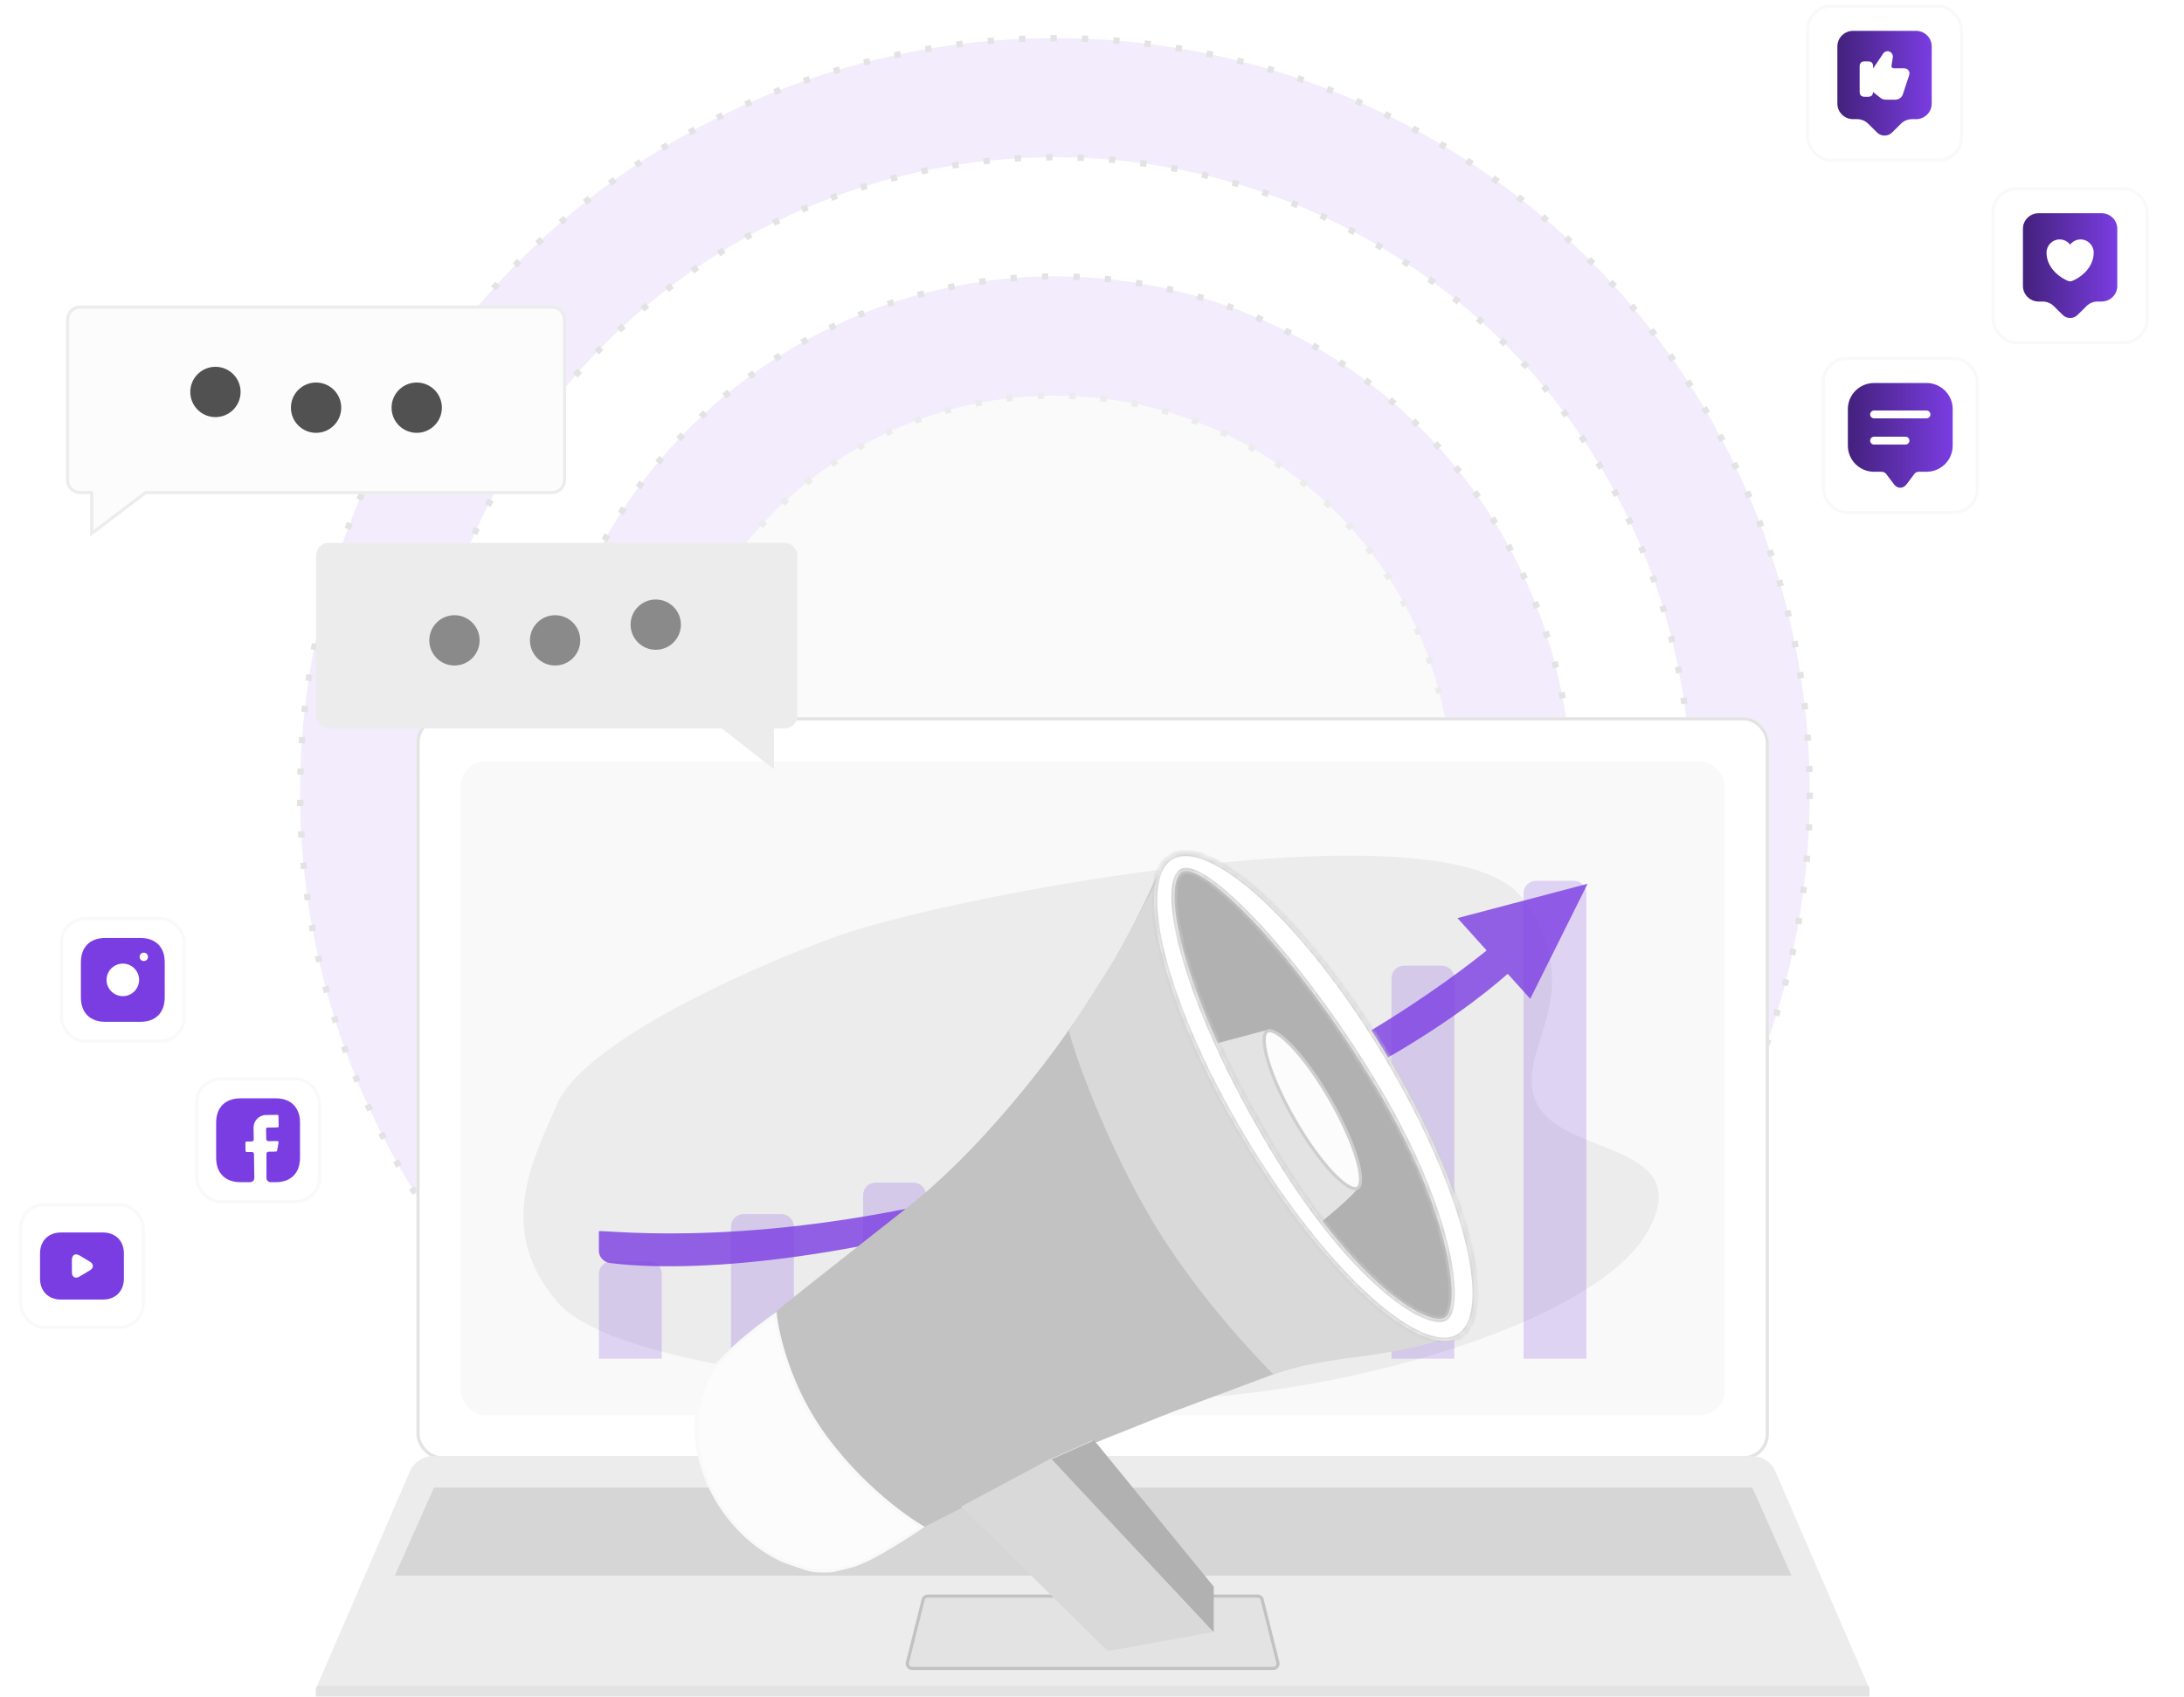<svg width="314" height="244" viewBox="0 0 314 244" fill="none" xmlns="http://www.w3.org/2000/svg">
<circle cx="151.67" cy="114.002" r="108.522" fill="#F2ECFC" stroke="#E3E3E3" stroke-width="0.904" stroke-dasharray="0.9 3.62"/>
<circle cx="151.67" cy="114" r="91.387" fill="white" stroke="#E3E3E3" stroke-width="0.904" stroke-dasharray="0.9 3.62"/>
<circle cx="151.67" cy="114.002" r="74.252" fill="#F2ECFC" stroke="#E3E3E3" stroke-width="0.904" stroke-dasharray="0.9 3.62"/>
<circle cx="151.67" cy="114.003" r="57.117" fill="url(#paint0_radial_1_3845)" stroke="#ECECEC" stroke-width="0.904" stroke-dasharray="0.9 3.62"/>
<rect x="259.87" y="0.898" width="22.157" height="22.157" rx="3.391" fill="white"/>
<rect x="259.87" y="0.898" width="22.157" height="22.157" rx="3.391" stroke="#F9F9F9" stroke-width="0.452"/>
<path d="M275.47 4.437H266.426C265.175 4.437 264.165 5.439 264.165 6.675V14.897C264.165 16.133 265.175 17.135 266.426 17.135H266.999C267.602 17.135 268.174 17.369 268.596 17.791L269.885 19.065C270.473 19.645 271.43 19.645 272.018 19.065L273.307 17.791C273.729 17.369 274.309 17.135 274.904 17.135H275.47C276.721 17.135 277.73 16.133 277.73 14.897V6.675C277.73 5.439 276.721 4.437 275.47 4.437ZM274.475 10.843L273.593 13.526C273.48 13.97 273.005 14.332 272.523 14.332H271.129C270.887 14.332 270.548 14.249 270.398 14.098L269.29 13.232C269.267 13.714 269.049 13.918 268.514 13.918H268.152C267.594 13.918 267.368 13.699 267.368 13.171V9.577C267.368 9.049 267.594 8.831 268.152 8.831H268.521C269.079 8.831 269.305 9.049 269.305 9.577V9.848L270.767 7.677C270.918 7.444 271.302 7.278 271.626 7.406C271.98 7.527 272.206 7.919 272.131 8.265L271.95 9.441C271.927 9.539 271.95 9.644 272.018 9.712C272.078 9.78 272.169 9.825 272.267 9.825H273.736C274.023 9.825 274.264 9.938 274.407 10.142C274.543 10.338 274.565 10.586 274.475 10.843Z" fill="url(#paint1_linear_1_3845)"/>
<rect x="286.547" y="27.125" width="22.157" height="22.157" rx="3.391" fill="white"/>
<rect x="286.547" y="27.125" width="22.157" height="22.157" rx="3.391" stroke="#F9F9F9" stroke-width="0.452"/>
<path d="M302.148 30.663H293.105C291.854 30.663 290.844 31.666 290.844 32.902V41.124C290.844 42.36 291.854 43.362 293.105 43.362H293.677C294.28 43.362 294.853 43.596 295.275 44.018L296.564 45.291C297.152 45.872 298.109 45.872 298.697 45.291L299.985 44.018C300.407 43.596 300.988 43.362 301.583 43.362H302.148C303.399 43.362 304.409 42.36 304.409 41.124V32.902C304.409 31.666 303.399 30.663 302.148 30.663ZM297.837 40.431C297.724 40.468 297.536 40.468 297.415 40.431C296.436 40.091 294.235 38.697 294.235 36.323C294.243 35.276 295.079 34.432 296.119 34.432C296.737 34.432 297.28 34.725 297.626 35.185C297.973 34.725 298.516 34.432 299.134 34.432C300.174 34.432 301.018 35.276 301.018 36.323C301.01 38.697 298.817 40.091 297.837 40.431Z" fill="url(#paint2_linear_1_3845)"/>
<rect x="262.13" y="51.539" width="22.157" height="22.157" rx="3.391" fill="white"/>
<rect x="262.13" y="51.539" width="22.157" height="22.157" rx="3.391" stroke="#F9F9F9" stroke-width="0.452"/>
<path d="M276.977 55.078H269.44C267.36 55.078 265.672 56.758 265.672 58.831V63.337V64.091C265.672 66.163 267.36 67.844 269.44 67.844H270.571C270.774 67.844 271.046 67.98 271.174 68.145L272.304 69.645C272.802 70.308 273.616 70.308 274.113 69.645L275.243 68.145C275.387 67.957 275.613 67.844 275.846 67.844H276.977C279.057 67.844 280.745 66.163 280.745 64.091V58.831C280.745 56.758 279.057 55.078 276.977 55.078ZM273.962 63.933H269.44C269.131 63.933 268.875 63.676 268.875 63.367C268.875 63.058 269.131 62.802 269.44 62.802H273.962C274.271 62.802 274.527 63.058 274.527 63.367C274.527 63.676 274.271 63.933 273.962 63.933ZM276.977 60.164H269.44C269.131 60.164 268.875 59.908 268.875 59.599C268.875 59.29 269.131 59.034 269.44 59.034H276.977C277.286 59.034 277.542 59.29 277.542 59.599C277.542 59.908 277.286 60.164 276.977 60.164Z" fill="url(#paint3_linear_1_3845)"/>
<rect x="8.843" y="132.093" width="17.635" height="17.635" rx="3.391" fill="white"/>
<rect x="8.843" y="132.093" width="17.635" height="17.635" rx="3.391" stroke="#F9F9F9" stroke-width="0.452"/>
<path d="M20.187 134.886H15.134C12.94 134.886 11.632 136.194 11.632 138.388V143.435C11.632 145.635 12.94 146.944 15.134 146.944H20.181C22.375 146.944 23.683 145.635 23.683 143.441V138.388C23.69 136.194 22.381 134.886 20.187 134.886ZM17.661 143.254C16.37 143.254 15.321 142.205 15.321 140.915C15.321 139.624 16.37 138.575 17.661 138.575C18.951 138.575 20 139.624 20 140.915C20 142.205 18.951 143.254 17.661 143.254ZM21.23 137.828C21.2 137.9 21.157 137.966 21.103 138.027C21.043 138.081 20.977 138.123 20.904 138.153C20.832 138.183 20.753 138.201 20.675 138.201C20.512 138.201 20.362 138.141 20.247 138.027C20.193 137.966 20.151 137.9 20.12 137.828C20.09 137.755 20.072 137.677 20.072 137.599C20.072 137.52 20.09 137.442 20.12 137.369C20.151 137.291 20.193 137.231 20.247 137.171C20.386 137.032 20.597 136.966 20.79 137.008C20.832 137.014 20.868 137.026 20.904 137.044C20.94 137.056 20.977 137.074 21.013 137.098C21.043 137.116 21.073 137.146 21.103 137.171C21.157 137.231 21.2 137.291 21.23 137.369C21.26 137.442 21.278 137.52 21.278 137.599C21.278 137.677 21.26 137.755 21.23 137.828Z" fill="#7A3DE2"/>
<rect x="28.287" y="155.156" width="17.635" height="17.635" rx="3.391" fill="white"/>
<rect x="28.287" y="155.156" width="17.635" height="17.635" rx="3.391" stroke="#F9F9F9" stroke-width="0.452"/>
<path d="M43.133 166.503C43.133 168.698 41.825 170.006 39.63 170.006H38.913C38.581 170.006 38.31 169.735 38.31 169.403V165.924C38.31 165.762 38.442 165.623 38.605 165.623L39.666 165.605C39.751 165.599 39.823 165.539 39.841 165.454L40.052 164.303C40.07 164.194 39.986 164.092 39.871 164.092L38.587 164.11C38.418 164.11 38.286 163.977 38.28 163.814L38.255 162.337C38.255 162.241 38.334 162.156 38.436 162.156L39.883 162.132C39.986 162.132 40.064 162.054 40.064 161.951L40.04 160.504C40.04 160.402 39.962 160.323 39.859 160.323L38.231 160.348C37.23 160.366 36.435 161.186 36.453 162.186L36.483 163.844C36.489 164.013 36.356 164.146 36.188 164.152L35.464 164.164C35.362 164.164 35.283 164.242 35.283 164.345L35.301 165.49C35.301 165.593 35.38 165.671 35.482 165.671L36.206 165.659C36.374 165.659 36.507 165.792 36.513 165.955L36.567 169.391C36.573 169.729 36.302 170.006 35.964 170.006H34.578C32.383 170.006 31.075 168.698 31.075 166.497V161.451C31.075 159.256 32.383 157.948 34.578 157.948H39.63C41.825 157.948 43.133 159.256 43.133 161.451V166.503Z" fill="#7A3DE2"/>
<rect x="2.965" y="173.242" width="17.635" height="17.635" rx="3.391" fill="white"/>
<rect x="2.965" y="173.242" width="17.635" height="17.635" rx="3.391" stroke="#F9F9F9" stroke-width="0.452"/>
<path d="M14.797 177.24H8.768C6.959 177.24 5.754 178.445 5.754 180.254V183.872C5.754 185.68 6.959 186.886 8.768 186.886H14.797C16.606 186.886 17.812 185.68 17.812 183.872V180.254C17.812 178.445 16.606 177.24 14.797 177.24ZM12.922 182.684L11.433 183.576C10.83 183.938 10.336 183.661 10.336 182.955V181.165C10.336 180.459 10.83 180.182 11.433 180.544L12.922 181.436C13.495 181.786 13.495 182.34 12.922 182.684Z" fill="#7A3DE2"/>
<g filter="url(#filter0_dddd_1_3845)">
<rect x="59.878" y="46.172" width="194.435" height="106.713" rx="3.617" fill="white"/>
<rect x="60.104" y="46.398" width="193.983" height="106.261" rx="3.391" stroke="#E3E3E3" stroke-width="0.452"/>
<rect x="66.208" y="52.502" width="181.774" height="94.052" rx="3.617" fill="#F9F9F9"/>
<path d="M80.124 101.74C83.574 93.695 104.447 83.439 120.354 77.654C136.261 71.869 208.78 58.075 218.923 72.29C229.066 86.505 217.21 94.087 220.96 101.74C224.711 109.393 244.24 107.218 236.819 120.247C229.398 133.276 192.152 144.294 164.73 144.294C137.307 144.294 89.102 140.766 80.124 130.261C71.146 119.757 76.674 109.786 80.124 101.74Z" fill="#ECECEC"/>
<path opacity="0.2" d="M86.104 126.207C86.104 125.208 86.914 124.398 87.913 124.398H93.339C94.338 124.398 95.147 125.208 95.147 126.207V138.415H86.104V126.207Z" fill="#7A3DE2"/>
<path opacity="0.2" d="M105.095 119.424C105.095 118.425 105.905 117.615 106.904 117.615H112.33C113.329 117.615 114.139 118.425 114.139 119.424V138.415H105.095V119.424Z" fill="#7A3DE2"/>
<path opacity="0.2" d="M124.087 114.902C124.087 113.903 124.896 113.094 125.895 113.094H131.321C132.32 113.094 133.13 113.903 133.13 114.902V138.415H124.087V114.902Z" fill="#7A3DE2"/>
<path opacity="0.2" d="M143.078 107.215C143.078 106.216 143.888 105.407 144.887 105.407H150.313C151.312 105.407 152.121 106.216 152.121 107.215V138.415H143.078V107.215Z" fill="#7A3DE2"/>
<path opacity="0.2" d="M162.069 99.528C162.069 98.529 162.879 97.72 163.878 97.72H169.304C170.303 97.72 171.113 98.529 171.113 99.528V138.415H162.069V99.528Z" fill="#7A3DE2"/>
<path opacity="0.2" d="M200.052 83.702C200.052 82.703 200.862 81.894 201.861 81.894H207.287C208.286 81.894 209.095 82.703 209.095 83.702V138.415H200.052V83.702Z" fill="#7A3DE2"/>
<path opacity="0.2" d="M181.061 92.746C181.061 91.747 181.87 90.937 182.869 90.937H188.295C189.294 90.937 190.104 91.747 190.104 92.746V138.415H181.061V92.746Z" fill="#7A3DE2"/>
<path opacity="0.2" d="M219.043 71.494C219.043 70.495 219.853 69.685 220.852 69.685H226.278C227.277 69.685 228.087 70.495 228.087 71.494V138.415H219.043V71.494Z" fill="#7A3DE2"/>
<path opacity="0.8" fill-rule="evenodd" clip-rule="evenodd" d="M228.251 70.117L209.547 75.054L213.743 79.709C205.131 86.623 186.001 99.95 156.191 109.927C120.1 122.007 94.333 120.517 87.754 120.136C86.667 120.073 86.104 120.041 86.104 120.105L86.104 122.918C86.104 123.77 86.776 124.533 87.702 124.654C93.63 125.427 116.179 126.916 157.547 113.319C192.19 101.932 209.585 89.393 216.77 83.067L220.01 86.662L228.251 70.117Z" fill="#7A3DE2"/>
<path d="M58.934 154.614C59.507 153.29 60.812 152.433 62.255 152.433H251.936C253.379 152.433 254.683 153.29 255.256 154.614L268.782 185.894H45.408L58.934 154.614Z" fill="#ECECEC"/>
<rect x="45.408" y="185.441" width="223.374" height="5.426" rx="0.452" fill="#E3E3E3"/>
<path d="M62.395 156.954H251.935L257.577 169.615H56.759L62.395 156.954Z" fill="#D6D6D6"/>
<path d="M133.384 172.555H180.807C181.079 172.555 181.321 172.716 181.428 172.959L181.465 173.069L183.726 182.112C183.833 182.54 183.509 182.954 183.067 182.954H131.123C130.709 182.954 130.399 182.59 130.45 182.192L130.465 182.112L132.726 173.069C132.801 172.767 133.073 172.555 133.384 172.555Z" fill="#E3E3E3" stroke="#C2C2C2" stroke-width="0.452"/>
<g filter="url(#filter1_dddd_1_3845)">
<path d="M198.558 52.268C210.146 71.584 210.725 85.296 208.182 86.33C205.277 87.51 197.111 84.116 182.937 61.894C168.529 39.304 166.521 23.859 169.708 21.518C172.88 19.637 186.97 32.953 198.558 52.268Z" fill="#B1B1B1"/>
<path d="M130.403 70.136C143.318 59.962 153.969 44.136 153.969 44.136C153.969 44.136 157.595 39.162 160.767 33.51C163.939 27.858 166.658 21.754 166.658 21.754C166.658 21.754 165.978 27.858 167.565 34.867C169.151 41.875 170.62 43.91 170.964 44.815C171.308 45.719 175.948 55.893 180.254 61.997C184.56 68.102 189.997 76.467 194.303 80.536C198.608 84.606 199.369 85.284 201.635 86.867C203.901 88.449 207.526 89.354 207.526 89.354C207.526 89.354 201.78 89.58 195.889 90.71C189.997 91.841 183.652 93.875 183.652 93.875L168.471 99.528L153.743 105.406L132.896 116.032C132.896 116.032 126.551 119.649 125.645 120.328L125.608 120.355C124.683 121.048 122.635 122.582 117.941 122.136C113.182 121.684 108.197 118.067 105.251 114.902C102.306 111.736 100.946 108.571 100.493 105.858C100.04 103.145 99.813 101.336 100.946 96.362C102.079 91.388 110.464 86.189 111.37 85.284C112.276 84.38 117.488 80.31 130.403 70.136Z" fill="#C2C2C2"/>
<path d="M122.328 121.684C125.273 121.006 132.529 116.032 132.529 116.032C132.529 116.032 125.052 111.736 118.707 103.145C112.363 94.554 111.456 85.51 111.456 85.51C111.456 85.51 103.287 91.162 101.713 94.78C100.139 98.397 100.146 100.432 100.13 100.884C100.113 101.336 99.65 106.084 102.834 111.736C106.019 117.388 110.776 120.328 113.515 121.232C116.254 122.136 116.481 122.362 118.249 122.362C120.017 122.362 119.382 122.362 122.328 121.684Z" fill="#FCFCFC" stroke="#F9F9F9" stroke-width="0.452"/>
<path d="M181.739 64.258C167.507 44.362 166.291 23.11 166.291 23.11L160.665 33.736C160.665 33.736 153.93 44.362 153.704 44.589C153.478 44.815 157.722 58.154 164.969 70.814C172.217 83.475 183.096 94.102 183.096 94.102C183.096 94.102 186.042 92.745 194.879 91.615C203.717 90.484 207.073 89.128 207.073 89.128C207.073 89.128 195.971 84.154 181.739 64.258Z" fill="#D9D9D9"/>
<path d="M174.218 131.181L159.263 133.894L138.19 113.094L150.879 106.311L156.997 103.598L174.218 124.624V131.181Z" fill="#D9D9D9"/>
<path d="M173.71 46.826L181.911 44.639C181.911 44.639 195.915 65.448 195.704 66.587C195.494 67.725 189.545 72.607 189.319 72.605C189.093 72.602 185.039 67.376 180.97 61.038C176.902 54.7 173.71 46.826 173.71 46.826Z" fill="#E3E3E3"/>
<path d="M182.192 44.752C182.456 44.601 182.899 44.651 183.554 45.038C184.191 45.414 184.954 46.068 185.794 46.957C187.471 48.731 189.42 51.408 191.238 54.566C193.055 57.723 194.389 60.751 195.08 63.091C195.426 64.263 195.607 65.25 195.612 65.989C195.617 66.748 195.437 67.155 195.174 67.306C194.91 67.457 194.466 67.407 193.811 67.02C193.174 66.644 192.411 65.99 191.571 65.102C189.894 63.327 187.946 60.651 186.128 57.493C184.311 54.336 182.976 51.307 182.285 48.967C181.939 47.795 181.758 46.809 181.753 46.07C181.748 45.31 181.929 44.903 182.192 44.752Z" fill="#FCFCFC" stroke="#CECECE" stroke-width="0.452"/>
<mask id="path-41-inside-1_1_3845" fill="white">
<path fill-rule="evenodd" clip-rule="evenodd" d="M209.761 88.717C215.424 85.335 210.74 67.134 199.299 48.063C187.858 28.993 173.993 16.275 168.33 19.657C162.667 23.039 167.351 41.241 178.792 60.311C190.233 79.382 204.099 92.1 209.761 88.717ZM207.625 85.996C210.022 85.044 209.173 71.671 197.732 52.6C186.291 33.53 172.868 20.098 169.893 21.862C166.913 24.074 170.073 39.952 183.085 61.641C194.526 80.711 204.889 87.084 207.625 85.996Z"/>
</mask>
<path fill-rule="evenodd" clip-rule="evenodd" d="M209.761 88.717C215.424 85.335 210.74 67.134 199.299 48.063C187.858 28.993 173.993 16.275 168.33 19.657C162.667 23.039 167.351 41.241 178.792 60.311C190.233 79.382 204.099 92.1 209.761 88.717ZM207.625 85.996C210.022 85.044 209.173 71.671 197.732 52.6C186.291 33.53 172.868 20.098 169.893 21.862C166.913 24.074 170.073 39.952 183.085 61.641C194.526 80.711 204.889 87.084 207.625 85.996Z" fill="white"/>
<path d="M199.299 48.063L198.911 48.296L198.911 48.296L199.299 48.063ZM168.33 19.657L168.562 20.045L168.562 20.045L168.33 19.657ZM178.792 60.311L178.404 60.544L178.404 60.544L178.792 60.311ZM197.732 52.6L197.345 52.833L197.345 52.833L197.732 52.6ZM207.625 85.996L207.792 86.416L207.792 86.416L207.625 85.996ZM169.893 21.862L169.662 21.473L169.642 21.485L169.623 21.498L169.893 21.862ZM183.085 61.641L182.697 61.873L182.697 61.873L183.085 61.641ZM199.299 48.063L198.911 48.296C204.616 57.804 208.627 67.082 210.506 74.386C211.447 78.041 211.847 81.176 211.674 83.588C211.499 86.014 210.755 87.597 209.53 88.329L209.761 88.717L209.993 89.106C211.599 88.146 212.393 86.186 212.576 83.653C212.759 81.104 212.335 77.863 211.382 74.161C209.475 66.751 205.423 57.392 199.687 47.831L199.299 48.063ZM168.33 19.657L168.562 20.045C169.787 19.313 171.538 19.407 173.765 20.4C175.977 21.387 178.558 23.22 181.342 25.773C186.906 30.877 193.207 38.787 198.911 48.296L199.299 48.063L199.687 47.831C193.95 38.269 187.598 30.284 181.953 25.107C179.133 22.52 176.471 20.616 174.133 19.574C171.81 18.538 169.704 18.31 168.098 19.269L168.33 19.657ZM178.792 60.311L179.18 60.078C173.475 50.57 169.465 41.292 167.585 33.988C166.644 30.333 166.244 27.198 166.418 24.787C166.592 22.36 167.336 20.777 168.562 20.045L168.33 19.657L168.098 19.269C166.492 20.228 165.698 22.189 165.516 24.722C165.332 27.27 165.756 30.512 166.709 34.214C168.616 41.623 172.668 50.982 178.404 60.544L178.792 60.311ZM209.761 88.717L209.53 88.329C208.304 89.061 206.553 88.968 204.327 87.975C202.114 86.988 199.534 85.155 196.749 82.601C191.185 77.497 184.884 69.587 179.18 60.078L178.792 60.311L178.404 60.544C184.141 70.106 190.493 78.09 196.138 83.267C198.958 85.854 201.621 87.758 203.958 88.8C206.281 89.837 208.387 90.065 209.993 89.106L209.761 88.717ZM197.732 52.6L197.345 52.833C203.045 62.335 206.097 70.402 207.427 76.194C208.093 79.093 208.324 81.407 208.248 83.037C208.21 83.855 208.095 84.479 207.934 84.913C207.768 85.359 207.583 85.527 207.459 85.576L207.625 85.996L207.792 86.416C208.267 86.228 208.58 85.769 208.781 85.228C208.987 84.674 209.111 83.948 209.151 83.079C209.232 81.339 208.985 78.939 208.309 75.992C206.954 70.092 203.861 61.937 198.12 52.368L197.732 52.6ZM169.893 21.862L170.124 22.251C170.32 22.134 170.69 22.099 171.325 22.321C171.943 22.537 172.717 22.965 173.629 23.608C175.448 24.892 177.739 26.977 180.308 29.727C185.441 35.223 191.639 43.322 197.345 52.833L197.732 52.6L198.12 52.368C192.385 42.809 186.15 34.657 180.969 29.11C178.38 26.338 176.041 24.204 174.15 22.869C173.206 22.203 172.354 21.723 171.623 21.467C170.91 21.218 170.21 21.148 169.662 21.473L169.893 21.862ZM183.085 61.641L183.473 61.408C176.982 50.589 172.957 41.233 170.926 34.32C169.91 30.861 169.398 28.031 169.319 25.943C169.28 24.899 169.35 24.059 169.509 23.427C169.67 22.788 169.908 22.413 170.162 22.225L169.893 21.862L169.623 21.498C169.133 21.863 168.818 22.468 168.632 23.206C168.444 23.951 168.374 24.883 168.415 25.977C168.498 28.167 169.03 31.077 170.058 34.575C172.115 41.577 176.176 51.004 182.697 61.873L183.085 61.641ZM207.625 85.996L207.459 85.576C207.227 85.668 206.862 85.699 206.339 85.6C205.821 85.502 205.186 85.284 204.442 84.924C202.955 84.205 201.08 82.941 198.918 81.038C194.598 77.235 189.175 70.913 183.473 61.408L183.085 61.641L182.697 61.873C188.436 71.439 193.915 77.839 198.32 81.717C200.522 83.655 202.465 84.973 204.048 85.738C204.84 86.121 205.552 86.371 206.17 86.488C206.782 86.604 207.34 86.596 207.792 86.416L207.625 85.996Z" fill="#CECECE" mask="url(#path-41-inside-1_1_3845)"/>
<path d="M151.217 106.311L174.504 131.181V124.624L157.322 103.598L151.217 106.311Z" fill="#B1B1B1"/>
</g>
</g>
<g filter="url(#filter2_dddd_1_3845)">
<path fill-rule="evenodd" clip-rule="evenodd" d="M11.53 3.914C10.531 3.914 9.722 4.724 9.722 5.723V28.784C9.722 29.782 10.531 30.592 11.53 30.592H13.186V36.471L20.925 30.592H79.356C80.355 30.592 81.165 29.782 81.165 28.784V5.723C81.165 4.724 80.355 3.914 79.356 3.914H11.53Z" fill="#FCFCFC"/>
<path d="M13.186 30.592H13.412V30.366H13.186V30.592ZM13.186 36.471H12.96V36.926L13.322 36.651L13.186 36.471ZM20.925 30.592V30.366H20.849L20.789 30.412L20.925 30.592ZM9.948 5.723C9.948 4.849 10.656 4.14 11.53 4.14V3.688C10.407 3.688 9.496 4.599 9.496 5.723H9.948ZM9.948 28.784V5.723H9.496V28.784H9.948ZM11.53 30.366C10.656 30.366 9.948 29.658 9.948 28.784H9.496C9.496 29.907 10.407 30.818 11.53 30.818V30.366ZM13.186 30.366H11.53V30.818H13.186V30.366ZM12.96 30.592V36.471H13.412V30.592H12.96ZM13.322 36.651L21.062 30.772L20.789 30.412L13.049 36.291L13.322 36.651ZM79.356 30.366H20.925V30.818H79.356V30.366ZM80.939 28.784C80.939 29.658 80.231 30.366 79.356 30.366V30.818C80.48 30.818 81.391 29.907 81.391 28.784H80.939ZM80.939 5.723V28.784H81.391V5.723H80.939ZM79.356 4.14C80.231 4.14 80.939 4.849 80.939 5.723H81.391C81.391 4.599 80.48 3.688 79.356 3.688V4.14ZM11.53 4.14H79.356V3.688H11.53V4.14Z" fill="#ECECEC"/>
<g filter="url(#filter3_i_1_3845)">
<circle cx="30.974" cy="15.218" r="3.617" fill="#515151"/>
</g>
<g filter="url(#filter4_i_1_3845)">
<circle cx="45.443" cy="17.479" r="3.617" fill="#515151"/>
</g>
<g filter="url(#filter5_i_1_3845)">
<circle cx="59.913" cy="17.479" r="3.617" fill="#515151"/>
</g>
</g>
<g clip-path="url(#clip0_1_3845)" filter="url(#filter6_dddd_1_3845)">
<path fill-rule="evenodd" clip-rule="evenodd" d="M47.252 37.827C46.253 37.827 45.443 38.637 45.443 39.636V62.697C45.443 63.696 46.253 64.505 47.252 64.505H103.777L111.272 70.383V64.505H112.817C113.816 64.505 114.626 63.696 114.626 62.697V39.636C114.626 38.637 113.816 37.827 112.817 37.827H47.252Z" fill="#ECECEC"/>
<g filter="url(#filter7_i_1_3845)">
<circle cx="65.339" cy="50.94" r="3.617" fill="#8A8A8A"/>
</g>
<g filter="url(#filter8_i_1_3845)">
<circle cx="79.809" cy="50.94" r="3.617" fill="#8A8A8A"/>
</g>
<g filter="url(#filter9_i_1_3845)">
<circle cx="94.278" cy="48.679" r="3.617" fill="#8A8A8A"/>
</g>
</g>
<defs>
<filter id="filter0_dddd_1_3845" x="25.965" y="16.781" width="262.261" height="226.991" filterUnits="userSpaceOnUse" color-interpolation-filters="sRGB">
<feFlood flood-opacity="0" result="BackgroundImageFix"/>
<feColorMatrix in="SourceAlpha" type="matrix" values="0 0 0 0 0 0 0 0 0 0 0 0 0 0 0 0 0 0 127 0" result="hardAlpha"/>
<feOffset dy="1.809"/>
<feGaussianBlur stdDeviation="2.035"/>
<feColorMatrix type="matrix" values="0 0 0 0 0 0 0 0 0 0 0 0 0 0 0 0 0 0 0.1 0"/>
<feBlend mode="normal" in2="BackgroundImageFix" result="effect1_dropShadow_1_3845"/>
<feColorMatrix in="SourceAlpha" type="matrix" values="0 0 0 0 0 0 0 0 0 0 0 0 0 0 0 0 0 0 127 0" result="hardAlpha"/>
<feOffset dy="7.687"/>
<feGaussianBlur stdDeviation="3.843"/>
<feColorMatrix type="matrix" values="0 0 0 0 0 0 0 0 0 0 0 0 0 0 0 0 0 0 0.09 0"/>
<feBlend mode="normal" in2="effect1_dropShadow_1_3845" result="effect2_dropShadow_1_3845"/>
<feColorMatrix in="SourceAlpha" type="matrix" values="0 0 0 0 0 0 0 0 0 0 0 0 0 0 0 0 0 0 127 0" result="hardAlpha"/>
<feOffset dy="17.183"/>
<feGaussianBlur stdDeviation="5.2"/>
<feColorMatrix type="matrix" values="0 0 0 0 0 0 0 0 0 0 0 0 0 0 0 0 0 0 0.05 0"/>
<feBlend mode="normal" in2="effect2_dropShadow_1_3845" result="effect3_dropShadow_1_3845"/>
<feColorMatrix in="SourceAlpha" type="matrix" values="0 0 0 0 0 0 0 0 0 0 0 0 0 0 0 0 0 0 127 0" result="hardAlpha"/>
<feOffset dy="30.296"/>
<feGaussianBlur stdDeviation="6.104"/>
<feColorMatrix type="matrix" values="0 0 0 0 0 0 0 0 0 0 0 0 0 0 0 0 0 0 0.01 0"/>
<feBlend mode="normal" in2="effect3_dropShadow_1_3845" result="effect4_dropShadow_1_3845"/>
<feBlend mode="normal" in="SourceGraphic" in2="effect4_dropShadow_1_3845" result="shape"/>
</filter>
<filter id="filter1_dddd_1_3845" x="89.923" y="16.781" width="133.19" height="152.383" filterUnits="userSpaceOnUse" color-interpolation-filters="sRGB">
<feFlood flood-opacity="0" result="BackgroundImageFix"/>
<feColorMatrix in="SourceAlpha" type="matrix" values="0 0 0 0 0 0 0 0 0 0 0 0 0 0 0 0 0 0 127 0" result="hardAlpha"/>
<feOffset dy="1.357"/>
<feGaussianBlur stdDeviation="1.809"/>
<feColorMatrix type="matrix" values="0 0 0 0 0 0 0 0 0 0 0 0 0 0 0 0 0 0 0.1 0"/>
<feBlend mode="normal" in2="BackgroundImageFix" result="effect1_dropShadow_1_3845"/>
<feColorMatrix in="SourceAlpha" type="matrix" values="0 0 0 0 0 0 0 0 0 0 0 0 0 0 0 0 0 0 127 0" result="hardAlpha"/>
<feOffset dy="6.33"/>
<feGaussianBlur stdDeviation="3.165"/>
<feColorMatrix type="matrix" values="0 0 0 0 0 0 0 0 0 0 0 0 0 0 0 0 0 0 0.09 0"/>
<feBlend mode="normal" in2="effect1_dropShadow_1_3845" result="effect2_dropShadow_1_3845"/>
<feColorMatrix in="SourceAlpha" type="matrix" values="0 0 0 0 0 0 0 0 0 0 0 0 0 0 0 0 0 0 127 0" result="hardAlpha"/>
<feOffset dy="14.017"/>
<feGaussianBlur stdDeviation="4.296"/>
<feColorMatrix type="matrix" values="0 0 0 0 0 0 0 0 0 0 0 0 0 0 0 0 0 0 0.05 0"/>
<feBlend mode="normal" in2="effect2_dropShadow_1_3845" result="effect3_dropShadow_1_3845"/>
<feColorMatrix in="SourceAlpha" type="matrix" values="0 0 0 0 0 0 0 0 0 0 0 0 0 0 0 0 0 0 127 0" result="hardAlpha"/>
<feOffset dy="24.87"/>
<feGaussianBlur stdDeviation="4.974"/>
<feColorMatrix type="matrix" values="0 0 0 0 0 0 0 0 0 0 0 0 0 0 0 0 0 0 0.01 0"/>
<feBlend mode="normal" in2="effect3_dropShadow_1_3845" result="effect4_dropShadow_1_3845"/>
<feBlend mode="normal" in="SourceGraphic" in2="effect4_dropShadow_1_3845" result="shape"/>
</filter>
<filter id="filter2_dddd_1_3845" x="0.904" y="1.879" width="92.017" height="67.148" filterUnits="userSpaceOnUse" color-interpolation-filters="sRGB">
<feFlood flood-opacity="0" result="BackgroundImageFix"/>
<feColorMatrix in="SourceAlpha" type="matrix" values="0 0 0 0 0 0 0 0 0 0 0 0 0 0 0 0 0 0 127 0" result="hardAlpha"/>
<feOffset dy="1.357"/>
<feGaussianBlur stdDeviation="1.583"/>
<feColorMatrix type="matrix" values="0 0 0 0 0 0 0 0 0 0 0 0 0 0 0 0 0 0 0.1 0"/>
<feBlend mode="normal" in2="BackgroundImageFix" result="effect1_dropShadow_1_3845"/>
<feColorMatrix in="SourceAlpha" type="matrix" values="0 0 0 0 0 0 0 0 0 0 0 0 0 0 0 0 0 0 127 0" result="hardAlpha"/>
<feOffset dy="5.426"/>
<feGaussianBlur stdDeviation="2.713"/>
<feColorMatrix type="matrix" values="0 0 0 0 0 0 0 0 0 0 0 0 0 0 0 0 0 0 0.09 0"/>
<feBlend mode="normal" in2="effect1_dropShadow_1_3845" result="effect2_dropShadow_1_3845"/>
<feColorMatrix in="SourceAlpha" type="matrix" values="0 0 0 0 0 0 0 0 0 0 0 0 0 0 0 0 0 0 127 0" result="hardAlpha"/>
<feOffset dy="12.209"/>
<feGaussianBlur stdDeviation="3.617"/>
<feColorMatrix type="matrix" values="0 0 0 0 0 0 0 0 0 0 0 0 0 0 0 0 0 0 0.05 0"/>
<feBlend mode="normal" in2="effect2_dropShadow_1_3845" result="effect3_dropShadow_1_3845"/>
<feColorMatrix in="SourceAlpha" type="matrix" values="0 0 0 0 0 0 0 0 0 0 0 0 0 0 0 0 0 0 127 0" result="hardAlpha"/>
<feOffset dy="21.252"/>
<feGaussianBlur stdDeviation="4.296"/>
<feColorMatrix type="matrix" values="0 0 0 0 0 0 0 0 0 0 0 0 0 0 0 0 0 0 0.01 0"/>
<feBlend mode="normal" in2="effect3_dropShadow_1_3845" result="effect4_dropShadow_1_3845"/>
<feBlend mode="normal" in="SourceGraphic" in2="effect4_dropShadow_1_3845" result="shape"/>
</filter>
<filter id="filter3_i_1_3845" x="27.356" y="11.601" width="7.235" height="8.139" filterUnits="userSpaceOnUse" color-interpolation-filters="sRGB">
<feFlood flood-opacity="0" result="BackgroundImageFix"/>
<feBlend mode="normal" in="SourceGraphic" in2="BackgroundImageFix" result="shape"/>
<feColorMatrix in="SourceAlpha" type="matrix" values="0 0 0 0 0 0 0 0 0 0 0 0 0 0 0 0 0 0 127 0" result="hardAlpha"/>
<feOffset dy="0.904"/>
<feGaussianBlur stdDeviation="0.904"/>
<feComposite in2="hardAlpha" operator="arithmetic" k2="-1" k3="1"/>
<feColorMatrix type="matrix" values="0 0 0 0 0.133 0 0 0 0 0.133 0 0 0 0 0.133 0 0 0 0.25 0"/>
<feBlend mode="normal" in2="shape" result="effect1_innerShadow_1_3845"/>
</filter>
<filter id="filter4_i_1_3845" x="41.826" y="13.862" width="7.235" height="8.139" filterUnits="userSpaceOnUse" color-interpolation-filters="sRGB">
<feFlood flood-opacity="0" result="BackgroundImageFix"/>
<feBlend mode="normal" in="SourceGraphic" in2="BackgroundImageFix" result="shape"/>
<feColorMatrix in="SourceAlpha" type="matrix" values="0 0 0 0 0 0 0 0 0 0 0 0 0 0 0 0 0 0 127 0" result="hardAlpha"/>
<feOffset dy="0.904"/>
<feGaussianBlur stdDeviation="0.904"/>
<feComposite in2="hardAlpha" operator="arithmetic" k2="-1" k3="1"/>
<feColorMatrix type="matrix" values="0 0 0 0 0.133 0 0 0 0 0.133 0 0 0 0 0.133 0 0 0 0.25 0"/>
<feBlend mode="normal" in2="shape" result="effect1_innerShadow_1_3845"/>
</filter>
<filter id="filter5_i_1_3845" x="56.296" y="13.862" width="7.235" height="8.139" filterUnits="userSpaceOnUse" color-interpolation-filters="sRGB">
<feFlood flood-opacity="0" result="BackgroundImageFix"/>
<feBlend mode="normal" in="SourceGraphic" in2="BackgroundImageFix" result="shape"/>
<feColorMatrix in="SourceAlpha" type="matrix" values="0 0 0 0 0 0 0 0 0 0 0 0 0 0 0 0 0 0 127 0" result="hardAlpha"/>
<feOffset dy="0.904"/>
<feGaussianBlur stdDeviation="0.904"/>
<feComposite in2="hardAlpha" operator="arithmetic" k2="-1" k3="1"/>
<feColorMatrix type="matrix" values="0 0 0 0 0.133 0 0 0 0 0.133 0 0 0 0 0.133 0 0 0 0.25 0"/>
<feBlend mode="normal" in2="shape" result="effect1_innerShadow_1_3845"/>
</filter>
<filter id="filter6_dddd_1_3845" x="31.426" y="36.018" width="91.791" height="66.922" filterUnits="userSpaceOnUse" color-interpolation-filters="sRGB">
<feFlood flood-opacity="0" result="BackgroundImageFix"/>
<feColorMatrix in="SourceAlpha" type="matrix" values="0 0 0 0 0 0 0 0 0 0 0 0 0 0 0 0 0 0 127 0" result="hardAlpha"/>
<feOffset dy="1.357"/>
<feGaussianBlur stdDeviation="1.583"/>
<feColorMatrix type="matrix" values="0 0 0 0 0 0 0 0 0 0 0 0 0 0 0 0 0 0 0.1 0"/>
<feBlend mode="normal" in2="BackgroundImageFix" result="effect1_dropShadow_1_3845"/>
<feColorMatrix in="SourceAlpha" type="matrix" values="0 0 0 0 0 0 0 0 0 0 0 0 0 0 0 0 0 0 127 0" result="hardAlpha"/>
<feOffset dy="5.426"/>
<feGaussianBlur stdDeviation="2.713"/>
<feColorMatrix type="matrix" values="0 0 0 0 0 0 0 0 0 0 0 0 0 0 0 0 0 0 0.09 0"/>
<feBlend mode="normal" in2="effect1_dropShadow_1_3845" result="effect2_dropShadow_1_3845"/>
<feColorMatrix in="SourceAlpha" type="matrix" values="0 0 0 0 0 0 0 0 0 0 0 0 0 0 0 0 0 0 127 0" result="hardAlpha"/>
<feOffset dy="12.209"/>
<feGaussianBlur stdDeviation="3.617"/>
<feColorMatrix type="matrix" values="0 0 0 0 0 0 0 0 0 0 0 0 0 0 0 0 0 0 0.05 0"/>
<feBlend mode="normal" in2="effect2_dropShadow_1_3845" result="effect3_dropShadow_1_3845"/>
<feColorMatrix in="SourceAlpha" type="matrix" values="0 0 0 0 0 0 0 0 0 0 0 0 0 0 0 0 0 0 127 0" result="hardAlpha"/>
<feOffset dy="21.252"/>
<feGaussianBlur stdDeviation="4.296"/>
<feColorMatrix type="matrix" values="0 0 0 0 0 0 0 0 0 0 0 0 0 0 0 0 0 0 0.01 0"/>
<feBlend mode="normal" in2="effect3_dropShadow_1_3845" result="effect4_dropShadow_1_3845"/>
<feBlend mode="normal" in="SourceGraphic" in2="effect4_dropShadow_1_3845" result="shape"/>
</filter>
<filter id="filter7_i_1_3845" x="61.722" y="47.323" width="7.235" height="8.139" filterUnits="userSpaceOnUse" color-interpolation-filters="sRGB">
<feFlood flood-opacity="0" result="BackgroundImageFix"/>
<feBlend mode="normal" in="SourceGraphic" in2="BackgroundImageFix" result="shape"/>
<feColorMatrix in="SourceAlpha" type="matrix" values="0 0 0 0 0 0 0 0 0 0 0 0 0 0 0 0 0 0 127 0" result="hardAlpha"/>
<feOffset dy="0.904"/>
<feGaussianBlur stdDeviation="0.904"/>
<feComposite in2="hardAlpha" operator="arithmetic" k2="-1" k3="1"/>
<feColorMatrix type="matrix" values="0 0 0 0 0.054 0 0 0 0 0.054 0 0 0 0 0.054 0 0 0 0.25 0"/>
<feBlend mode="normal" in2="shape" result="effect1_innerShadow_1_3845"/>
</filter>
<filter id="filter8_i_1_3845" x="76.191" y="47.323" width="7.235" height="8.139" filterUnits="userSpaceOnUse" color-interpolation-filters="sRGB">
<feFlood flood-opacity="0" result="BackgroundImageFix"/>
<feBlend mode="normal" in="SourceGraphic" in2="BackgroundImageFix" result="shape"/>
<feColorMatrix in="SourceAlpha" type="matrix" values="0 0 0 0 0 0 0 0 0 0 0 0 0 0 0 0 0 0 127 0" result="hardAlpha"/>
<feOffset dy="0.904"/>
<feGaussianBlur stdDeviation="0.904"/>
<feComposite in2="hardAlpha" operator="arithmetic" k2="-1" k3="1"/>
<feColorMatrix type="matrix" values="0 0 0 0 0.054 0 0 0 0 0.054 0 0 0 0 0.054 0 0 0 0.25 0"/>
<feBlend mode="normal" in2="shape" result="effect1_innerShadow_1_3845"/>
</filter>
<filter id="filter9_i_1_3845" x="90.661" y="45.062" width="7.235" height="8.139" filterUnits="userSpaceOnUse" color-interpolation-filters="sRGB">
<feFlood flood-opacity="0" result="BackgroundImageFix"/>
<feBlend mode="normal" in="SourceGraphic" in2="BackgroundImageFix" result="shape"/>
<feColorMatrix in="SourceAlpha" type="matrix" values="0 0 0 0 0 0 0 0 0 0 0 0 0 0 0 0 0 0 127 0" result="hardAlpha"/>
<feOffset dy="0.904"/>
<feGaussianBlur stdDeviation="0.904"/>
<feComposite in2="hardAlpha" operator="arithmetic" k2="-1" k3="1"/>
<feColorMatrix type="matrix" values="0 0 0 0 0.054 0 0 0 0 0.054 0 0 0 0 0.054 0 0 0 0.25 0"/>
<feBlend mode="normal" in2="shape" result="effect1_innerShadow_1_3845"/>
</filter>
<radialGradient id="paint0_radial_1_3845" cx="0" cy="0" r="1" gradientUnits="userSpaceOnUse" gradientTransform="translate(151.67 284.923) rotate(-90) scale(170.922)">
<stop stop-color="white"/>
<stop offset="1" stop-color="#FAFAFA"/>
</radialGradient>
<linearGradient id="paint1_linear_1_3845" x1="277.73" y1="11.968" x2="264.165" y2="11.968" gradientUnits="userSpaceOnUse">
<stop stop-color="#7A3DE2"/>
<stop offset="1" stop-color="#43217C"/>
</linearGradient>
<linearGradient id="paint2_linear_1_3845" x1="304.409" y1="38.195" x2="290.844" y2="38.195" gradientUnits="userSpaceOnUse">
<stop stop-color="#7A3DE2"/>
<stop offset="1" stop-color="#43217C"/>
</linearGradient>
<linearGradient id="paint3_linear_1_3845" x1="280.745" y1="62.61" x2="265.672" y2="62.61" gradientUnits="userSpaceOnUse">
<stop stop-color="#7A3DE2"/>
<stop offset="1" stop-color="#43217C"/>
</linearGradient>
<clipPath id="clip0_1_3845">
<rect width="74.609" height="35.27" fill="white" transform="translate(40.017 37.827)"/>
</clipPath>
</defs>
</svg>
